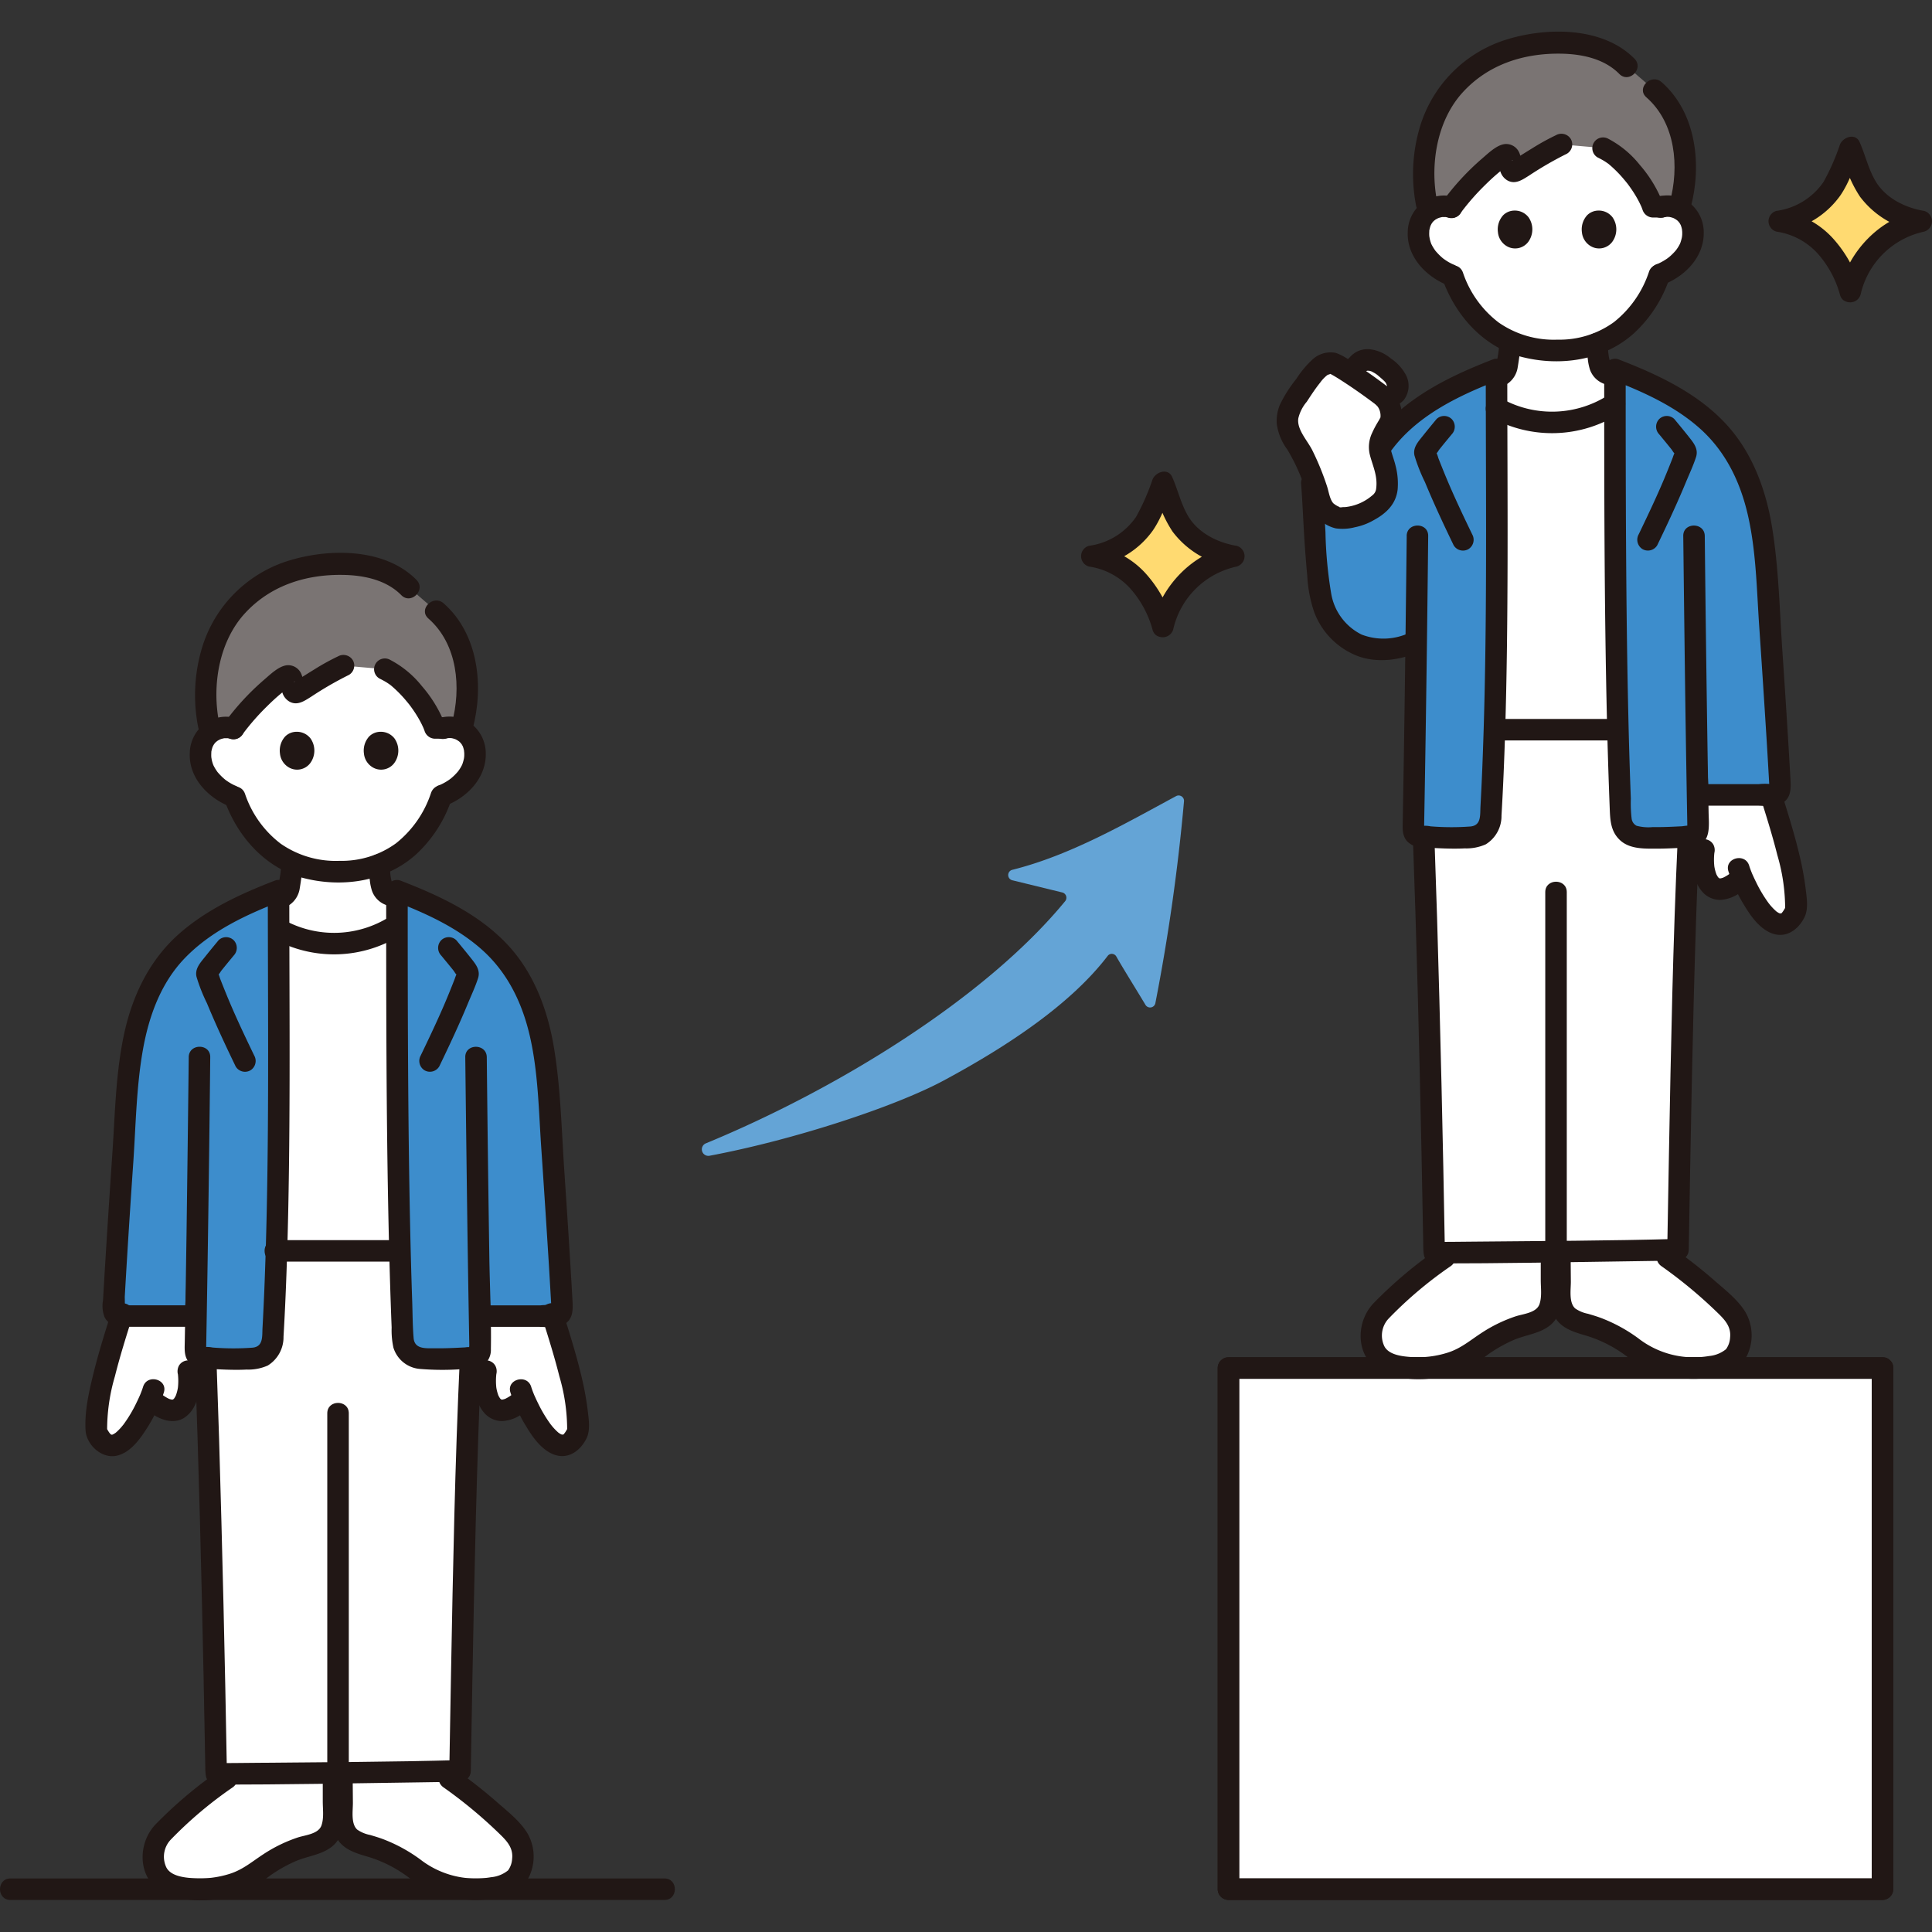 <!DOCTYPE svg PUBLIC "-//W3C//DTD SVG 1.1//EN" "http://www.w3.org/Graphics/SVG/1.1/DTD/svg11.dtd">
<!-- Uploaded to: SVG Repo, www.svgrepo.com, Transformed by: SVG Repo Mixer Tools -->
<svg width="800px" height="800px" viewBox="0 -5.88 359.214 359.214" xmlns="http://www.w3.org/2000/svg" fill="#000000">
<rect x="0" y="-5.88" width="359.214" height="359.214" fill="#333333" stroke="none"/>
<g id="SVGRepo_bgCarrier" stroke-width="0"/>
<g id="SVGRepo_tracerCarrier" stroke-linecap="round" stroke-linejoin="round"/>
<g id="SVGRepo_iconCarrier">
<defs>
<style>.a{fill:#ffffff;}.b{fill:#211715;}.c{fill:#7a7473;}.d{fill:#64a4d6;}.e{fill:#ffda71;}.f{fill:#3d8dcc;}</style>
</defs>
<path class="a" d="M66.629,169.08A21.338,21.338,0,0,1,51.8,166.906c.044,18.957.2,40.149-.388,59.788h22.95c-.5-19.83-.55-41.817-.553-60.631A19.485,19.485,0,0,1,66.629,169.08Z"/>
<path class="a" d="M82.322,129.519a4.744,4.744,0,0,1,5.377,2.206,6.477,6.477,0,0,1-.422,6.268,10.286,10.286,0,0,1-5.016,4.022s-.1.036-.2.079a22.251,22.251,0,0,1-4.342,7.65,17.851,17.851,0,0,1-7.286,5.195v0c.061.681.1,1.434.295,2.564.234,1.292.163,2.452,1.964,3.1.055.02.575.222,1.112.426q0,2.472,0,5.029a21.429,21.429,0,0,1-22.006.841q-.006-2.922-.009-5.77c.089-.024.152-.045.179-.055,1.8-.65,1.716-1.81,1.956-3.1.1-.536.376-2.825.376-3.275l.016-.186a18.415,18.415,0,0,1-6.258-4.627,22.3,22.3,0,0,1-4.431-7.617,10.23,10.23,0,0,1-5.42-4.37,6.478,6.478,0,0,1-.225-6.278,4.746,4.746,0,0,1,5.443-2.037S39.314,115.642,62.8,115.642,82.322,129.519,82.322,129.519Z"/>
<path class="b" d="M50.754,168.611a23.312,23.312,0,0,0,24.079-.83c2.111-1.445.113-4.913-2.019-3.454a19.311,19.311,0,0,1-20.041.83c-2.234-1.288-4.251,2.167-2.019,3.454Z"/>
<path class="a" d="M308.78,32.615a4.744,4.744,0,0,1,5.377,2.207,6.475,6.475,0,0,1-.422,6.267,10.28,10.28,0,0,1-5.016,4.022s-.1.036-.2.08a22.247,22.247,0,0,1-4.342,7.649,17.851,17.851,0,0,1-7.286,5.195v0c.061.681.1,1.434.3,2.564.234,1.292.163,2.452,1.964,3.1.055.02.575.222,1.112.426q0,2.472,0,5.029A21.43,21.43,0,0,1,278.26,70q-.006-2.924-.009-5.77c.089-.024.152-.046.179-.056,1.8-.65,1.716-1.809,1.956-3.1.1-.535.376-2.825.376-3.275l.016-.186a18.425,18.425,0,0,1-6.258-4.626,22.3,22.3,0,0,1-4.431-7.618,10.225,10.225,0,0,1-5.42-4.37,6.476,6.476,0,0,1-.225-6.277,4.745,4.745,0,0,1,5.443-2.038s-4.115-13.947,19.371-13.947S308.78,32.615,308.78,32.615Z"/>
<path class="a" d="M331.6,165.909c.821-.228,1.606-1,2.3-2.528.341-5.614-2.543-14.818-4.646-21.471h-13.65q.061,3.122.122,6.385l1.093,3.855c-.662,3.994.825,9.881,5.932,6.04l1.191-.851C325.437,160.854,328.735,166.709,331.6,165.909Z"/>
<path class="b" d="M327.183,141.96c1.168,3.7,2.336,7.4,3.279,11.16a35.192,35.192,0,0,1,1.446,10.261l.273-1.009a7.8,7.8,0,0,1-.652,1.176c.091-.128-.477.643-.231.294-.108.152-.355.056-.157.122.251.084-.142.051-.163.041.682.327,0-.256-.012-.024.008-.115.451.249.05,0-.19-.12-.239-.071-.006.03a3.738,3.738,0,0,1-.415-.219c-.118-.071-.232-.15-.344-.23-.172-.124.2.177-.076-.073s-.507-.479-.743-.739c-.113-.125-.222-.252-.331-.381.006.008-.367-.467-.206-.254a24.983,24.983,0,0,1-2.371-3.944q-.25-.5-.485-1.016c-.067-.146-.132-.293-.2-.439-.249-.559.138.35-.081-.186-.2-.484-.384-.973-.54-1.472-.764-2.45-4.627-1.4-3.857,1.063a28.974,28.974,0,0,0,2.805,6.088c1.2,2.016,2.749,4.316,4.961,5.315,2.724,1.231,5.169-.4,6.39-2.887.738-1.506.415-3.541.219-5.162a55.318,55.318,0,0,0-1.011-5.714c-1-4.35-2.345-8.609-3.687-12.861-.773-2.446-4.636-1.4-3.858,1.063Z"/>
<path class="b" d="M314.9,151.617a13.855,13.855,0,0,0-.2,3.076,10.943,10.943,0,0,0,.518,2.911,6.247,6.247,0,0,0,1.589,2.637,4.427,4.427,0,0,0,3.073,1.195,6.957,6.957,0,0,0,3.888-1.52,2.181,2.181,0,0,0,.92-1.195,2.047,2.047,0,0,0-.2-1.541,2.017,2.017,0,0,0-1.195-.919,1.943,1.943,0,0,0-1.541.2,7.826,7.826,0,0,1-1.6.948l.477-.2a4.1,4.1,0,0,1-1,.276l.531-.071a2.843,2.843,0,0,1-.708,0l.532.071a2.449,2.449,0,0,1-.577-.161l.478.2a2.564,2.564,0,0,1-.5-.3l.405.312a3.084,3.084,0,0,1-.532-.539l.313.405a4.576,4.576,0,0,1-.547-.956l.2.478a7.872,7.872,0,0,1-.518-1.978l.071.531a11.514,11.514,0,0,1,0-3.019l-.071.532c.014-.1.03-.208.047-.312a2.172,2.172,0,0,0-.2-1.541,2,2,0,0,0-2.736-.718,1.942,1.942,0,0,0-.919,1.195Z"/>
<path class="a" d="M105.146,262.813c.821-.229,1.606-1,2.3-2.528.341-5.614-2.543-14.818-4.646-21.472H89.154q.061,3.122.122,6.385l1.093,3.855c-.662,3.994.825,9.881,5.932,6.04l1.191-.851C98.979,257.758,102.277,263.613,105.146,262.813Z"/>
<path class="a" d="M20.224,262.813c-.821-.229-1.606-1-2.3-2.528-.341-5.614,2.543-14.818,4.646-21.472h13.65q-.062,3.122-.121,6.385L35,249.053c.662,3.994-.824,9.881-5.932,6.04l-1.191-.851C26.391,257.758,23.093,263.613,20.224,262.813Z"/>
<path class="a" d="M78.679,342.717c-.416-.274-.813-.569-1.2-.873a27.736,27.736,0,0,0-7.028-3.935c-1.593-.6-3.916-.992-5.179-1.962-1.758-1.351-1.658-3.921-1.658-5.75,0-1.286-.042-5.021-.042-6.494,7.136-.086,14.208-.181,18.563-.258l1.326,1.272a84.314,84.314,0,0,1,11.816,9.929,6.354,6.354,0,0,1,1.737,6.284,4.264,4.264,0,0,1-2.019,3.046,11.361,11.361,0,0,1-4.458,1.293A19.886,19.886,0,0,1,80.045,343.5,11.11,11.11,0,0,1,78.679,342.717Z"/>
<path class="a" d="M29.852,343.32a4.945,4.945,0,0,1-1.16-2.39,6.351,6.351,0,0,1,1.736-6.284,84.372,84.372,0,0,1,11.816-9.929l.886-.8c4.154-.032,11.449-.108,18.883-.2,0,1.694-.006,5.245-.006,6.475,0,1.829.185,4.4-1.574,5.75-1.263.97-3.586,1.359-5.179,1.962a27.736,27.736,0,0,0-7.028,3.935,13.8,13.8,0,0,1-2.569,1.652,19.884,19.884,0,0,1-10.489,1.773,11.361,11.361,0,0,1-4.458-1.293A3.914,3.914,0,0,1,29.852,343.32Z"/>
<path class="a" d="M350.016,248.474H228.4v96.9H350.016Z"/>
<path class="a" d="M305.137,245.814c-.416-.275-.813-.57-1.2-.874a27.736,27.736,0,0,0-7.028-3.935c-1.593-.6-3.916-.991-5.179-1.962-1.758-1.35-1.658-3.921-1.658-5.749,0-1.286-.042-5.022-.042-6.494,7.137-.086,14.208-.182,18.563-.259l1.326,1.272a84.314,84.314,0,0,1,11.816,9.929,6.354,6.354,0,0,1,1.737,6.284,4.268,4.268,0,0,1-2.019,3.047,11.378,11.378,0,0,1-4.458,1.293,19.9,19.9,0,0,1-10.489-1.774A11.1,11.1,0,0,1,305.137,245.814Z"/>
<path class="a" d="M256.31,246.417a4.953,4.953,0,0,1-1.16-2.391,6.351,6.351,0,0,1,1.736-6.284,84.372,84.372,0,0,1,11.816-9.929l.886-.8c4.154-.032,11.449-.108,18.883-.2,0,1.695-.006,5.245-.006,6.476,0,1.828.185,4.4-1.574,5.749-1.263.971-3.586,1.359-5.179,1.962a27.736,27.736,0,0,0-7.028,3.935,13.8,13.8,0,0,1-2.569,1.652,19.9,19.9,0,0,1-10.489,1.774,11.378,11.378,0,0,1-4.458-1.293A3.976,3.976,0,0,1,256.31,246.417Z"/>
<path class="c" d="M298.014,21.642a12.6,12.6,0,0,1,3.621,2.565,23.753,23.753,0,0,1,5.689,8.358h1.54a4.729,4.729,0,0,1,3.336.367c2.584-8.469.758-17.461-4.681-22.134l-5.034-4.345c-3.274-3.433-8.955-4.715-14.986-4.27-7.794.577-12.919,3.154-17.206,7.972-4.906,5.512-6.873,15.068-4.707,23.262a4.791,4.791,0,0,1,4.3-.761c2.524-3.474,7.019-8.079,9.947-9.723.344-.193.785.068.924.682a4.314,4.314,0,0,1,.09,1.47c-.066.648.521,1.119,1.019.822,2.091-1.242,5.815-3.744,8.456-4.935Z"/>
<path class="b" d="M303.9,5.039c-5.96-6.05-16.575-5.9-24.13-3.461A24.3,24.3,0,0,0,264.037,17.6a30.742,30.742,0,0,0-.745,14.762c.477,2.527,4.333,1.457,3.857-1.063-1.273-6.746.053-14.782,4.792-19.986C276.7,6.088,283.306,3.985,290.266,4.1c3.852.066,8.01.927,10.805,3.764,1.81,1.837,4.638-.992,2.829-2.828Z"/>
<path class="b" d="M314.314,32.827c2.153-7.945,1.128-17.729-5.38-23.443-1.928-1.692-4.768,1.126-2.829,2.828,5.46,4.794,6.153,12.907,4.352,19.551-.674,2.488,3.183,3.55,3.857,1.064Z"/>
<path class="b" d="M294.122,37.292a3.915,3.915,0,0,1,.967-3.147,2.992,2.992,0,0,1,2.048-.873,3.21,3.21,0,0,1,2.683,1.258,3.937,3.937,0,0,1-.084,4.592,3.056,3.056,0,0,1-4.121.672A3.353,3.353,0,0,1,294.122,37.292Z"/>
<path class="b" d="M278.509,37.292a3.913,3.913,0,0,1,.968-3.147,2.989,2.989,0,0,1,2.047-.873,3.213,3.213,0,0,1,2.684,1.258,3.938,3.938,0,0,1-.085,4.592,3.056,3.056,0,0,1-4.121.672A3.353,3.353,0,0,1,278.509,37.292Z"/>
<path class="b" d="M297,23.369c.449.222.893.454,1.319.718.217.135.426.28.636.426.167.116.119.087-.015-.019q.205.162.4.331a22.927,22.927,0,0,1,2.595,2.638c.187.219.368.442.549.665.384.476-.11-.156.1.126.1.129.193.256.287.386.374.512.731,1.038,1.065,1.578.324.522.626,1.058.9,1.607.12.238.226.481.341.721.1.215-.1-.275.033.079.058.157.12.314.177.472a2.067,2.067,0,0,0,1.928,1.468h1.648a2,2,0,1,0,0-4h-1.648l1.929,1.469a24.07,24.07,0,0,0-4.358-7.253,18.46,18.46,0,0,0-5.872-4.866A2,2,0,0,0,297,23.369Z"/>
<path class="b" d="M271.614,33.665a43.978,43.978,0,0,1,4.509-5.143c.794-.787,1.614-1.551,2.472-2.269.352-.3.709-.58,1.084-.846.2-.139.4-.275.6-.405l.193-.121q.5-.267-.275.007l-1.009-.273q-.468-.8-.326-.349a3.161,3.161,0,0,1,.011.424,4.594,4.594,0,0,0,.058,1.192,2.89,2.89,0,0,0,1.3,1.757c1.481.866,2.815-.093,4.056-.867a64.934,64.934,0,0,1,7.051-4.073,2.015,2.015,0,0,0,.717-2.736,2.046,2.046,0,0,0-2.736-.718,43.663,43.663,0,0,0-4.434,2.448c-.713.435-1.42.878-2.127,1.32l-.955.595a4.866,4.866,0,0,0-.437.268c-.5.386-.314-.164.407.107l.882.515c.174.14.137.919.218.328a3.113,3.113,0,0,0-.026-.715,4.974,4.974,0,0,0-.349-1.544,2.651,2.651,0,0,0-2.747-1.657c-1.528.2-3.08,1.745-4.2,2.7a47.391,47.391,0,0,0-7.386,8.036,2.014,2.014,0,0,0,.718,2.736,2.046,2.046,0,0,0,2.736-.718Z"/>
<path class="b" d="M309.312,34.543c.164-.044.326-.077.492-.113-.453.1.038.012.138.01.169,0,.336.009.5.019-.281-.016-.157-.027.052.018q.247.054.489.132c.176.057.327.137.074.014.152.074.3.151.448.238.054.032.484.352.149.075a4.871,4.871,0,0,1,.376.342c.07.072.363.462.123.116.081.118.159.238.229.362.046.079.089.16.129.242q-.092-.244-.017-.045a5.2,5.2,0,0,1,.269,1c-.068-.405.006.192.007.232.008.193.006.387,0,.581,0,.083-.076.632-.012.244-.027.161-.06.321-.1.48-.045.191-.1.379-.159.566-.035.106-.148.421-.042.162a6.055,6.055,0,0,1-.558,1.021s-.354.5-.147.23c-.12.157-.252.307-.385.454a10.224,10.224,0,0,1-.781.777c-.125.111-.252.221-.383.326.251-.2-.187.135-.238.171a10.732,10.732,0,0,1-1.019.625c-.173.093-.35.177-.527.263-.377.182.187-.066-.235.093a2.046,2.046,0,0,0-1.4,2.461,2.023,2.023,0,0,0,2.46,1.4c4.029-1.52,7.573-5.117,7.529-9.658a6.979,6.979,0,0,0-2.83-5.691,6.8,6.8,0,0,0-5.7-1,2,2,0,1,0,1.064,3.857Z"/>
<path class="b" d="M270.419,30.757a6.791,6.791,0,0,0-5.725.873,7.022,7.022,0,0,0-2.953,5.632c-.187,4.551,3.323,8.206,7.284,9.844a2,2,0,0,0,2.46-1.4,2.061,2.061,0,0,0-1.4-2.46c.351.144-.21-.108-.225-.116q-.264-.132-.519-.279a10.678,10.678,0,0,1-.917-.6c-.11-.082-.109-.079,0,.008-.079-.063-.156-.127-.233-.192-.128-.109-.253-.22-.376-.335a11.558,11.558,0,0,1-.83-.87c-.4-.462.174.279-.173-.22-.112-.161-.222-.323-.324-.49q-.126-.205-.239-.42c-.046-.086-.09-.172-.131-.26.058.151.062.16.011.029a6.722,6.722,0,0,1-.31-1.031c-.007-.029-.094-.635-.054-.241q-.03-.291-.036-.584c0-.194.011-.387.015-.581.009-.372-.03.08.013-.135a5.445,5.445,0,0,1,.282-1c-.147.354.084-.131.124-.2s.352-.481.079-.157a4.88,4.88,0,0,1,.346-.373c.074-.071.468-.356.117-.118.117-.079.234-.156.357-.227.051-.03.52-.265.291-.163s.185-.061.236-.077c.162-.05.327-.086.492-.125.5-.119-.378,0,.137-.015.17,0,.336,0,.506,0,.419,0-.306-.1.135.012.164.042.327.078.489.128a2.02,2.02,0,0,0,2.46-1.4,2.042,2.042,0,0,0-1.4-2.46Z"/>
<path class="b" d="M306.592,44.659A19.885,19.885,0,0,1,300.09,54,17.188,17.188,0,0,1,289.6,57.271a17.91,17.91,0,0,1-10.961-3.192,19.431,19.431,0,0,1-6.631-9.267c-.843-2.416-4.708-1.377-3.857,1.063,2.375,6.813,7.621,12.786,14.793,14.61,7.2,1.831,15.286.643,20.887-4.43a24.438,24.438,0,0,0,6.616-10.333c.827-2.443-3.035-3.492-3.857-1.063Z"/>
<path class="b" d="M278.762,57.8a21.566,21.566,0,0,1-.273,2.583l.071-.531c-.054.4-.124.8-.186,1.2-.037.235-.072.472-.125.7-.027.117-.057.234-.1.348-.136.407.238-.463.034-.084-.052.1-.285.417-.045.1s-.07.031-.143.106c-.119.122.446-.285.161-.133-.069.037-.134.082-.2.12a1.17,1.17,0,0,1-.228.113s.467-.175.168-.077q-.653.215-1.3.437a2,2,0,0,0,1.064,3.857,10.072,10.072,0,0,0,2.667-1.1,4.507,4.507,0,0,0,1.858-3.03q.212-1.258.369-2.524a18.365,18.365,0,0,0,.21-2.092,2,2,0,0,0-4,0Z"/>
<path class="b" d="M294.894,58.039c.084.954.175,1.9.326,2.851a9.616,9.616,0,0,0,.395,1.942,4.331,4.331,0,0,0,2.094,2.417c.562.279,1.173.486,1.759.714.491.191.985.378,1.473.577a2,2,0,0,0,1.541-.2A2,2,0,0,0,303.2,63.6a2.347,2.347,0,0,0-1.2-.919c-.836-.34-1.685-.647-2.523-.984l.478.2a3.657,3.657,0,0,1-.476-.24c-.062-.037-.118-.084-.181-.12.448.254.308.251.16.109-.045-.044-.084-.093-.129-.136-.157-.156.307.447.16.206a3.376,3.376,0,0,1-.2-.365l.2.478a10.6,10.6,0,0,1-.5-2.569l.071.532c-.075-.584-.12-1.17-.172-1.756a2.145,2.145,0,0,0-.586-1.414,2,2,0,0,0-3.414,1.414Z"/>
<path class="c" d="M71.556,118.546a12.581,12.581,0,0,1,3.621,2.565,23.753,23.753,0,0,1,5.689,8.358h1.54a4.729,4.729,0,0,1,3.336.367c2.584-8.47.758-17.461-4.681-22.134l-5.034-4.345c-3.274-3.433-8.955-4.715-14.986-4.27-7.794.576-12.919,3.154-17.206,7.972-4.906,5.511-6.873,15.068-4.707,23.262a4.788,4.788,0,0,1,4.3-.761c2.524-3.474,7.019-8.08,9.947-9.723.344-.193.785.068.924.682a4.314,4.314,0,0,1,.09,1.47c-.066.647.521,1.118,1.019.822,2.091-1.243,5.815-3.744,8.456-4.935Z"/>
<path class="b" d="M77.442,101.942c-5.96-6.049-16.575-5.9-24.13-3.46A24.3,24.3,0,0,0,37.579,114.5a30.742,30.742,0,0,0-.745,14.762c.477,2.526,4.333,1.456,3.857-1.063-1.273-6.746.053-14.782,4.792-19.987,4.755-5.22,11.365-7.324,18.325-7.2,3.852.065,8.01.926,10.805,3.764,1.81,1.837,4.638-.992,2.829-2.829Z"/>
<path class="b" d="M87.856,129.731c2.153-7.945,1.128-17.729-5.38-23.443-1.928-1.692-4.768,1.126-2.829,2.828,5.46,4.794,6.153,12.907,4.352,19.551-.674,2.488,3.183,3.549,3.857,1.064Z"/>
<path class="b" d="M67.664,134.2a3.912,3.912,0,0,1,.967-3.146,2.992,2.992,0,0,1,2.048-.873,3.207,3.207,0,0,1,2.683,1.258,3.937,3.937,0,0,1-.084,4.592,3.057,3.057,0,0,1-4.121.672A3.353,3.353,0,0,1,67.664,134.2Z"/>
<path class="b" d="M52.051,134.2a3.91,3.91,0,0,1,.968-3.146,2.989,2.989,0,0,1,2.047-.873,3.21,3.21,0,0,1,2.684,1.258,3.938,3.938,0,0,1-.085,4.592,3.057,3.057,0,0,1-4.121.672A3.353,3.353,0,0,1,52.051,134.2Z"/>
<path class="b" d="M70.546,120.273c.449.222.893.454,1.319.718.217.135.426.28.636.426.167.116.119.086-.015-.019q.206.162.4.331a22.927,22.927,0,0,1,2.595,2.638c.187.219.368.441.549.665.384.475-.11-.156.1.126.1.129.193.256.287.385.374.513.731,1.039,1.065,1.579.324.522.626,1.057.9,1.607.12.237.226.481.341.721.1.215-.1-.276.033.078.058.158.12.314.177.473a2.068,2.068,0,0,0,1.928,1.468h1.648a2,2,0,1,0,0-4H80.866l1.929,1.468a24.094,24.094,0,0,0-4.358-7.253,18.47,18.47,0,0,0-5.872-4.865,2,2,0,0,0-2.019,3.454Z"/>
<path class="b" d="M45.156,130.569a43.978,43.978,0,0,1,4.509-5.143c.794-.788,1.614-1.551,2.472-2.269.352-.3.709-.58,1.084-.846.2-.139.4-.275.6-.405l.193-.122q.5-.266-.275.008l-1.009-.273q-.468-.8-.326-.349a3.156,3.156,0,0,1,.011.424,4.6,4.6,0,0,0,.058,1.192,2.89,2.89,0,0,0,1.3,1.757c1.481.866,2.815-.093,4.056-.867a64.77,64.77,0,0,1,7.051-4.073,2.015,2.015,0,0,0,.717-2.736,2.046,2.046,0,0,0-2.736-.718,43.362,43.362,0,0,0-4.434,2.448c-.713.435-1.42.878-2.127,1.32-.318.2-.636.4-.955.594a5.117,5.117,0,0,0-.437.269c-.5.386-.314-.164.407.107l.882.515c.174.139.137.919.218.327a3.117,3.117,0,0,0-.026-.715,4.961,4.961,0,0,0-.349-1.543,2.651,2.651,0,0,0-2.747-1.657c-1.528.2-3.08,1.745-4.2,2.7A47.384,47.384,0,0,0,41.7,128.55a2.016,2.016,0,0,0,.718,2.737,2.046,2.046,0,0,0,2.736-.718Z"/>
<path class="b" d="M82.854,131.447c.164-.044.326-.077.492-.113-.453.1.038.012.138.01.169,0,.336.009.505.019-.281-.016-.157-.027.052.018a4.646,4.646,0,0,1,.489.132c.176.057.327.136.074.014.152.074.3.151.448.238.054.032.484.351.149.075a4.871,4.871,0,0,1,.376.342c.07.071.363.462.123.116.081.118.159.237.229.362.046.079.089.16.129.242q-.092-.244-.017-.046a5.233,5.233,0,0,1,.269,1c-.068-.405,0,.192.007.231.008.194.006.388,0,.581,0,.083-.076.633-.012.245-.027.161-.06.321-.1.48-.045.191-.1.379-.159.566-.035.106-.148.42-.042.162a6.055,6.055,0,0,1-.558,1.021s-.354.5-.147.23c-.12.157-.252.307-.385.454a10.032,10.032,0,0,1-.781.776c-.125.112-.252.222-.383.327.251-.2-.187.135-.238.17a10.54,10.54,0,0,1-1.019.626c-.173.093-.35.177-.527.263-.377.182.187-.066-.235.093a2.045,2.045,0,0,0-1.4,2.46,2.022,2.022,0,0,0,2.46,1.4c4.029-1.52,7.573-5.116,7.529-9.657a6.981,6.981,0,0,0-2.83-5.692,6.8,6.8,0,0,0-5.7-1,2,2,0,1,0,1.064,3.857Z"/>
<path class="b" d="M43.961,127.661a6.788,6.788,0,0,0-5.725.873,7.02,7.02,0,0,0-2.953,5.632c-.187,4.551,3.323,8.206,7.284,9.844a2,2,0,0,0,2.46-1.4,2.063,2.063,0,0,0-1.4-2.461c.351.145-.21-.108-.225-.115-.176-.088-.349-.182-.519-.28a10.6,10.6,0,0,1-.918-.6c-.109-.082-.108-.079.006.008-.079-.063-.156-.127-.233-.193q-.192-.162-.376-.334a11.558,11.558,0,0,1-.83-.87c-.4-.462.174.279-.173-.221-.112-.16-.222-.322-.324-.489q-.126-.207-.239-.42c-.046-.086-.09-.173-.131-.261.058.151.062.161.011.03a6.722,6.722,0,0,1-.31-1.031c-.007-.029-.094-.635-.054-.241q-.03-.291-.036-.584c0-.194.011-.387.015-.581.009-.372-.03.079.013-.135a5.445,5.445,0,0,1,.282-1c-.147.354.084-.131.124-.2s.352-.481.079-.157a4.88,4.88,0,0,1,.346-.373c.074-.071.468-.356.117-.118.117-.079.234-.157.356-.228.052-.029.521-.264.292-.162-.244.109.185-.061.236-.077.162-.05.327-.086.492-.125.5-.12-.378,0,.137-.015.17,0,.336,0,.506,0,.419,0-.306-.1.135.011.164.043.327.079.489.129a2.02,2.02,0,0,0,2.46-1.4,2.042,2.042,0,0,0-1.4-2.46Z"/>
<path class="b" d="M80.134,141.563a19.885,19.885,0,0,1-6.5,9.345,17.2,17.2,0,0,1-10.488,3.267,17.91,17.91,0,0,1-10.961-3.192,19.429,19.429,0,0,1-6.631-9.268c-.843-2.415-4.708-1.376-3.858,1.064,2.376,6.813,7.622,12.786,14.794,14.61,7.2,1.831,15.286.643,20.887-4.43a24.438,24.438,0,0,0,6.616-10.333c.827-2.444-3.035-3.492-3.857-1.063Z"/>
<path class="b" d="M52.3,154.7a21.566,21.566,0,0,1-.273,2.583l.071-.532c-.054.4-.124.8-.186,1.2-.037.235-.072.471-.125.7-.027.117-.057.234-.095.348-.136.406.238-.463.034-.084-.052.1-.285.416-.045.1s-.07.031-.143.106c-.119.122.446-.285.161-.133-.069.037-.134.082-.2.12a1.16,1.16,0,0,1-.228.112s.467-.174.168-.076c-.435.142-.87.289-1.3.436a2,2,0,0,0,1.064,3.858,10.072,10.072,0,0,0,2.667-1.1,4.509,4.509,0,0,0,1.858-3.031q.211-1.257.369-2.523a18.388,18.388,0,0,0,.21-2.092,2,2,0,0,0-4,0Z"/>
<path class="b" d="M68.436,154.943c.084.954.175,1.9.326,2.85a9.611,9.611,0,0,0,.395,1.943,4.334,4.334,0,0,0,2.094,2.417c.562.279,1.173.486,1.759.714.491.191.985.378,1.473.577a2,2,0,0,0,1.541-.2,2,2,0,0,0,.718-2.737,2.347,2.347,0,0,0-1.2-.919c-.836-.341-1.685-.648-2.523-.984l.478.2a3.657,3.657,0,0,1-.476-.24c-.062-.038-.118-.085-.181-.12.448.254.308.251.16.108-.045-.043-.084-.092-.129-.135-.157-.156.307.447.16.205a3.271,3.271,0,0,1-.2-.364l.2.478a10.6,10.6,0,0,1-.5-2.569l.071.532c-.075-.584-.12-1.17-.172-1.756a2.15,2.15,0,0,0-.586-1.415,2,2,0,0,0-3.414,1.415Z"/>
<path class="a" d="M40.019,226.694H37.441l.79,19.913c.777,21.138,1.486,49.642,1.951,76.766l.009.558c4.864,0,39.2-.386,45.339-.558.473-27.4.982-55.712,1.965-76.782,0,0,.552-11.081.992-19.9Z"/>
<path class="b" d="M1.932,347.378H123.545c2.574,0,2.578-4,0-4H1.932c-2.574,0-2.578,4,0,4Z"/>
<path class="b" d="M36.231,246.607c.717,19.555,1.2,39.118,1.609,58.681q.186,9.042.342,18.085c.044,2.571,4.044,2.579,4,0q-.531-30.89-1.448-61.772-.231-7.5-.5-14.994c-.095-2.566-4.095-2.578-4,0Z"/>
<path class="b" d="M85.5,246.591c-.906,19.522-1.278,39.068-1.642,58.605q-.169,9.088-.323,18.177c-.045,2.575,3.955,2.575,4,0,.356-20.624.692-41.252,1.379-61.868q.249-7.46.586-14.914c.119-2.573-3.881-2.567-4,0Z"/>
<path class="b" d="M60.851,256.891v67.043c0,2.573,4,2.578,4,0V256.891c0-2.574-4-2.578-4,0Z"/>
<path class="b" d="M40.182,325.934c12.566-.005,25.138-.232,37.7-.421,2.548-.038,5.1-.07,7.645-.14,2.568-.071,2.579-4.071,0-4-12.789.353-25.593.389-38.385.51-2.321.022-4.642.05-6.963.051-2.574,0-2.578,4,0,4Z"/>
<path class="b" d="M60.013,323.722q0,2.663,0,5.326c0,1.436.243,3.1-.245,4.476-.567,1.6-3.016,1.785-4.412,2.239a27.257,27.257,0,0,0-6.381,3.106c-2.069,1.349-3.8,2.858-6.2,3.628a18.346,18.346,0,0,1-6.95.83c-1.709-.124-4.328-.422-5.009-2.26a4.6,4.6,0,0,1,.918-4.889,74.853,74.853,0,0,1,11.526-9.734c2.089-1.47.093-4.94-2.019-3.454A81.076,81.076,0,0,0,28.9,333.349c-3.639,3.85-3.224,10.77,2.014,12.93,5.066,2.089,11.848,1.251,16.535-1.471,1.249-.725,2.332-1.7,3.54-2.485a26.6,26.6,0,0,1,4-2.166c2.173-.932,4.744-1.162,6.654-2.639,2.247-1.739,2.371-4.561,2.363-7.173-.007-2.208,0-4.415.005-6.623,0-2.574-4-2.578-4,0Z"/>
<path class="b" d="M61.569,323.7c0,1.959.031,3.918.04,5.876.011,2.155-.087,4.456,1.051,6.381,1.307,2.209,3.837,2.814,6.124,3.5a24.2,24.2,0,0,1,7.349,3.852,20.609,20.609,0,0,0,16.641,3.609c2.685-.6,4.99-1.948,5.92-4.637a8.661,8.661,0,0,0-.659-7.354c-1.4-2.284-3.813-4.137-5.8-5.887a91.34,91.34,0,0,0-7.763-6.057c-2.11-1.484-4.11,1.982-2.019,3.454a86.052,86.052,0,0,1,10.442,8.667c1.344,1.3,2.55,2.583,2.326,4.606a4.066,4.066,0,0,1-.76,2.169,5.827,5.827,0,0,1-3.168,1.268,16.8,16.8,0,0,1-13.136-3.292,29.207,29.207,0,0,0-6.534-3.629c-.923-.375-1.868-.65-2.821-.935a6.247,6.247,0,0,1-2.376-.988c-1.214-1.083-.805-3.531-.813-4.981-.011-1.875-.037-3.75-.039-5.626,0-2.573-4-2.578-4,0Z"/>
<path class="d" d="M218.675,142.137c-9.458,5.1-19.71,11.036-30.468,13.708a1,1,0,0,0,.012,1.942l9.282,2.267a1.007,1.007,0,0,1,.55,1.61C183.155,179.8,155.5,196.7,131.241,206.7a1.21,1.21,0,0,0,.722,2.3c15.677-2.948,34.46-9.124,43.484-13.975,11.786-6.335,23.639-14.156,30.535-23.219a.965.965,0,0,1,1.585.176c1.419,2.481,3.491,5.774,5.409,8.97a1,1,0,0,0,1.836-.3,364.639,364.639,0,0,0,5.327-37.541A1,1,0,0,0,218.675,142.137Z"/>
<path class="b" d="M350.016,246.474H228.4a2.029,2.029,0,0,0-2,2v96.9a2.029,2.029,0,0,0,2,2H350.016a2.03,2.03,0,0,0,2-2v-96.9c0-2.574-4-2.578-4,0v96.9l2-2H228.4l2,2v-96.9l-2,2H350.016C352.589,250.474,352.594,246.474,350.016,246.474Z"/>
<path class="e" d="M216.207,110.607h0a21.145,21.145,0,0,1,4.722-8.486A15.016,15.016,0,0,1,229.4,97.53v0a16.1,16.1,0,0,1-8.928-4.662c-2.477-2.674-4-8.545-4.261-9.057-.215.512-2.03,6.429-4.508,9.1a15.362,15.362,0,0,1-8.7,4.616v0a14.116,14.116,0,0,1,8.586,4.628A23.656,23.656,0,0,1,216.207,110.607Z"/>
<path class="b" d="M216.207,112.607h0a2.028,2.028,0,0,0,1.929-1.468,15.428,15.428,0,0,1,11.8-11.681A2.017,2.017,0,0,0,231.4,97.53v0a2.01,2.01,0,0,0-1.468-1.928c-3.462-.553-7.12-2.361-8.973-5.443-1.4-2.322-1.933-4.918-3.021-7.357-.782-1.755-3.1-.924-3.655.478a41.433,41.433,0,0,1-3.042,6.921,12.648,12.648,0,0,1-8.768,5.4,2.013,2.013,0,0,0-1.469,1.928v0a2.015,2.015,0,0,0,1.469,1.928,12.844,12.844,0,0,1,7.559,3.952,18.994,18.994,0,0,1,4.243,7.731c.6,2.5,4.463,1.442,3.857-1.064a23.28,23.28,0,0,0-5.272-9.5,16.319,16.319,0,0,0-9.324-4.98l1.468,1.929v0l-1.468,1.929a16.518,16.518,0,0,0,10.813-6.706c1.759-2.572,2.658-5.545,3.791-8.41l-3.655.478c-.217-.485-.127-.309-.018.036.072.231.15.461.225.692.246.747.5,1.492.78,2.227a23.117,23.117,0,0,0,2.541,5.187,16.838,16.838,0,0,0,10.856,6.5L227.4,97.526v0l1.469-1.929c-7.088,1.32-12.975,7.489-14.592,14.474l1.928-1.468h0C213.633,108.587,213.63,112.587,216.207,112.607Z"/>
<path class="e" d="M344.016,48.336h0a21.145,21.145,0,0,1,4.722-8.486,15.024,15.024,0,0,1,8.473-4.592v0a16.1,16.1,0,0,1-8.928-4.662c-2.477-2.674-4.005-8.546-4.261-9.057-.215.512-2.03,6.429-4.508,9.1a15.358,15.358,0,0,1-8.7,4.617v0a14.111,14.111,0,0,1,8.586,4.628A23.656,23.656,0,0,1,344.016,48.336Z"/>
<path class="a" d="M286.565,72.556A19.905,19.905,0,0,1,278.259,70c.044,18.958.2,40.149-.4,59.8,5.356-.007,17.762-.007,22.963-.007-.5-19.832-.555-41.818-.558-60.631A21.1,21.1,0,0,1,286.565,72.556Z"/>
<path class="a" d="M266.477,129.791H263.9c.35,8.821.79,19.913.79,19.913.777,21.137,1.486,49.642,1.951,76.765l.009.558c4.864,0,39.2-.386,45.339-.558.473-27.4.982-55.711,1.965-76.782,0,0,.552-11.08.992-19.9Z"/>
<path class="b" d="M262.689,149.7c.717,19.554,1.2,39.117,1.609,58.68q.188,9.042.342,18.085c.044,2.571,4.044,2.579,4,0q-.531-30.889-1.448-61.771-.231-7.5-.5-14.994c-.1-2.567-4.1-2.579-4,0Z"/>
<path class="b" d="M311.953,149.687c-.906,19.522-1.278,39.068-1.642,58.606q-.17,9.087-.323,18.176c-.045,2.575,3.955,2.576,4,0,.356-20.624.692-41.252,1.379-61.868q.249-7.458.586-14.914c.119-2.573-3.881-2.567-4,0Z"/>
<path class="b" d="M287.309,159.987V227.03c0,2.574,4,2.578,4,0V159.987c0-2.574-4-2.578-4,0Z"/>
<path class="b" d="M266.64,229.03c12.566,0,25.138-.231,37.7-.421,2.548-.038,5.1-.069,7.645-.14,2.568-.071,2.579-4.071,0-4-12.789.353-25.593.389-38.385.51-2.321.022-4.642.05-6.963.051-2.574,0-2.578,4,0,4Z"/>
<path class="b" d="M286.471,226.818q0,2.664,0,5.326c0,1.436.243,3.1-.245,4.476-.567,1.6-3.015,1.785-4.412,2.239a27.257,27.257,0,0,0-6.381,3.106c-2.069,1.349-3.8,2.858-6.2,3.628a18.306,18.306,0,0,1-6.95.83c-1.709-.124-4.328-.422-5.009-2.26a4.6,4.6,0,0,1,.918-4.889,74.909,74.909,0,0,1,11.526-9.734c2.089-1.47.093-4.939-2.019-3.454a81.025,81.025,0,0,0-12.335,10.36c-3.639,3.849-3.224,10.769,2.014,12.929,5.066,2.089,11.848,1.251,16.535-1.471,1.249-.725,2.332-1.7,3.54-2.485a26.508,26.508,0,0,1,4-2.165c2.173-.933,4.744-1.162,6.654-2.64,2.247-1.738,2.371-4.561,2.363-7.173-.007-2.208,0-4.415,0-6.623,0-2.574-4-2.578-4,0Z"/>
<path class="b" d="M288.027,226.8c0,1.958.031,3.917.04,5.876.011,2.154-.087,4.456,1.051,6.38,1.307,2.21,3.838,2.814,6.124,3.5a24.177,24.177,0,0,1,7.349,3.851,20.6,20.6,0,0,0,16.641,3.609c2.685-.6,4.99-1.948,5.92-4.637a8.661,8.661,0,0,0-.659-7.354c-1.4-2.283-3.813-4.136-5.805-5.887a91.34,91.34,0,0,0-7.763-6.057c-2.11-1.484-4.11,1.983-2.019,3.454a86.237,86.237,0,0,1,10.442,8.667c1.344,1.3,2.55,2.583,2.326,4.606a4.057,4.057,0,0,1-.76,2.169,5.827,5.827,0,0,1-3.168,1.268,16.8,16.8,0,0,1-13.136-3.292,29.207,29.207,0,0,0-6.534-3.629c-.923-.375-1.868-.65-2.821-.935a6.247,6.247,0,0,1-2.376-.988c-1.214-1.083-.805-3.531-.813-4.981-.011-1.875-.037-3.75-.039-5.625,0-2.574-4-2.579-4,0Z"/>
<path class="f" d="M278.305,98.1c.027-12.195-.054-24.23-.054-35.277-8.259,3.168-16.807,7.345-21.778,14.74L243.918,84.1c.4,5.22.4,9,1.1,16.621a27.706,27.706,0,0,0,.971,5.872c1.309,4.141,4.933,7.658,9.247,8.112a13.884,13.884,0,0,0,8.083-1.33c-.145,11.457-.306,22.351-.537,34.924a1.346,1.346,0,0,0,1.29,1.376,63.364,63.364,0,0,0,10.245.017,3.616,3.616,0,0,0,2.821-3.306C278.035,131.357,278.268,114.58,278.305,98.1Z"/>
<path class="f" d="M314.965,93.77c.223,19.682.412,35.1.769,54.524a1.346,1.346,0,0,1-1.291,1.376,63.353,63.353,0,0,1-10.244.017,3.559,3.559,0,0,1-2.821-3.306c-.6-25.253-1.061-61.312-1.113-83.563,8.259,3.168,16.807,7.345,21.778,14.74,4.294,6.389,5.749,14.306,6.283,21.985.89,12.79,1.921,27.635,2.659,40.976a1.311,1.311,0,0,1-1.311,1.391H317.733"/>
<path class="b" d="M261.55,93.77q-.185,16.328-.408,32.653-.117,8.055-.257,16.109-.037,2.149-.076,4.3c-.024,1.328-.132,2.66.83,3.717a3.947,3.947,0,0,0,2.988,1.143c1.3.056,2.6.136,3.9.179,1.263.041,2.529.052,3.792-.012a8.838,8.838,0,0,0,3.925-.753,6.165,6.165,0,0,0,2.927-5.349c.3-5.082.508-10.169.667-15.257.336-10.778.438-21.562.463-32.344.026-11.78-.053-23.56-.054-35.339a2.014,2.014,0,0,0-2.532-1.929c-8.754,3.373-17.53,7.7-22.973,15.66-1.456,2.13,2.009,4.133,3.454,2.019,4.8-7.014,12.887-10.857,20.583-13.822l-2.532-1.928c0,19.812.219,39.627-.2,59.437q-.155,7.4-.45,14.8-.146,3.516-.336,7.031c-.088,1.6.175,3.483-1.832,3.7a47.8,47.8,0,0,1-7.444-.024,4.8,4.8,0,0,0-1.554-.074l-.069,0q-.474.011.412.6c.011,0,.02-1.053.018-.976q.037-2.039.073-4.077.133-7.634.246-15.268.253-17.1.431-34.2c.03-2.574-3.97-2.576-4,0Z"/>
<path class="b" d="M308.126,95.505c1.865-3.868,3.689-7.755,5.332-11.723.636-1.538,1.374-3.1,1.882-4.68.494-1.539-.476-2.67-1.368-3.8-.869-1.1-1.765-2.18-2.658-3.262a2.015,2.015,0,0,0-2.828,0,2.045,2.045,0,0,0,0,2.829c.774.937,1.55,1.874,2.309,2.824.141.176.367.631.578.729l.14.178q.2-1.236-.055-.518A9.442,9.442,0,0,0,311,79.236c-.54,1.373-1.086,2.744-1.659,4.1-1.341,3.188-3.077,6.843-4.668,10.146a2.054,2.054,0,0,0,.717,2.737,2.018,2.018,0,0,0,2.736-.718Z"/>
<path class="b" d="M273.732,93.486c-1.608-3.324-3.264-6.817-4.66-10.132-.568-1.348-1.112-2.707-1.647-4.069a6.164,6.164,0,0,0-.58-1.441l.047.757.139-.178c.2-.079.448-.566.578-.729.76-.95,1.535-1.887,2.31-2.824a2.058,2.058,0,0,0,0-2.829,2.016,2.016,0,0,0-2.829,0c-.853,1.034-1.708,2.066-2.542,3.116-.851,1.072-1.883,2.163-1.557,3.649a31.4,31.4,0,0,0,1.944,4.941c1.648,3.98,3.468,7.881,5.343,11.758a2.017,2.017,0,0,0,2.736.718,2.043,2.043,0,0,0,.718-2.737Z"/>
<path class="b" d="M277.863,131.794h22.95c2.574,0,2.578-4,0-4h-22.95c-2.573,0-2.578,4,0,4Z"/>
<path class="b" d="M277.212,71.707a23.312,23.312,0,0,0,24.079-.83c2.111-1.445.113-4.913-2.019-3.454a19.309,19.309,0,0,1-20.041.83c-2.234-1.288-4.251,2.167-2.019,3.454Z"/>
<path class="b" d="M312.965,93.77q.168,14.783.365,29.563.1,7.273.222,14.547.062,3.753.129,7.506.017.966.035,1.932c0,.129-.011.965.018.976l.24-.3q.476-.337.1-.31c-.137-.143-1.109.051-1.354.064-.624.031-1.247.064-1.871.09-1.178.049-2.358.082-3.537.06a8.509,8.509,0,0,1-3.031-.246,1.75,1.75,0,0,1-.906-1.272,24.513,24.513,0,0,1-.155-3.769q-.292-7.593-.459-15.189c-.241-10.381-.36-20.765-.425-31.148-.07-11.153-.074-22.305-.074-33.457l-2.532,1.928C305.49,66.964,311.342,69.6,316,73.735c4.857,4.308,7.6,10.033,9.012,16.3,1.518,6.713,1.609,13.724,2.078,20.568q.744,10.878,1.42,21.762.192,3.183.374,6.369.025.447.05.9t.05.891q1.264-.711.381-.609a10.923,10.923,0,0,0-2.4,0h-9.235c-2.574,0-2.578,4,0,4H326.6c1.456,0,3.367.315,4.683-.415,1.844-1.024,1.7-2.944,1.6-4.762-.449-7.928-.963-15.852-1.5-23.775-.513-7.6-.676-15.347-1.914-22.874-1.171-7.124-3.778-14.126-8.827-19.425C315.259,67,307.972,63.653,300.8,60.889a2.014,2.014,0,0,0-2.532,1.929c0,21.776,0,43.557.516,65.328q.19,8.018.5,16.03c.093,2.3.116,4.476,1.927,6.158,1.842,1.712,4.645,1.575,7,1.572,1.163,0,2.326-.05,3.487-.106a16.406,16.406,0,0,0,3.579-.247c2.93-.846,2.441-4.037,2.4-6.407q-.143-7.92-.261-15.84-.266-17.768-.451-35.536c-.029-2.572-4.029-2.579-4,0Z"/>
<path class="b" d="M241.918,84.1c.256,3.4.386,6.805.6,10.206q.219,3.441.541,6.873a24.768,24.768,0,0,0,1.306,6.8,14.011,14.011,0,0,0,8.078,8.124c3.765,1.388,8.126.733,11.686-.905a2.015,2.015,0,0,0,.717-2.736,2.047,2.047,0,0,0-2.736-.718,11.293,11.293,0,0,1-8.947.359,10.441,10.441,0,0,1-5.65-7.589,78.211,78.211,0,0,1-1.072-11.466c-.175-2.983-.3-5.967-.525-8.946-.192-2.551-4.194-2.572-4,0Z"/>
<path class="a" d="M242.785,79.892c-.2-.429-.42-.869-.641-1.3a20.491,20.491,0,0,0-1.523-2.576,6.105,6.105,0,0,1-1.261-3.859,7.07,7.07,0,0,1,.61-2.388c1.4-2.177,2.61-4.079,4.071-5.925a15.472,15.472,0,0,1,1.13-1.231,3.513,3.513,0,0,1,2.442-1.012,2.921,2.921,0,0,1,2.1,1.163c1.915.6,2.307-.6,3.158-1.269a3.136,3.136,0,0,1,3.3.036,13.094,13.094,0,0,1,2.575,1.994,3.657,3.657,0,0,1,1.13,2.143,1.624,1.624,0,0,1-.382,1.523,2.816,2.816,0,0,1-2.186.8c.639,1.3,1.113,2.262,1.113,2.262a3.236,3.236,0,0,1,.251,1.364,2.249,2.249,0,0,1-.039.562,2.4,2.4,0,0,1-.235.552c-.867,1.645-2.449,3.585-1.715,5.579,1.808,5.242,1.559,7.856-.14,9.339a12.328,12.328,0,0,1-4.656,2.477,10.947,10.947,0,0,1-3.114.269,5.734,5.734,0,0,1-2.361-1.371,5.971,5.971,0,0,1-1.065-2.234c-.266-.961-1.079-3.34-1.692-4.89C243.443,81.34,243.135,80.632,242.785,79.892Z"/>
<path class="b" d="M258.322,66.266c-2.409-1.83-4.881-3.6-7.446-5.205a10.948,10.948,0,0,0-2.49-1.325,4.971,4.971,0,0,0-4.34,1.208,18.776,18.776,0,0,0-3.041,3.647,24.725,24.725,0,0,0-3.054,4.819,7.981,7.981,0,0,0-.566,3.5,10.3,10.3,0,0,0,1.963,4.791,36.064,36.064,0,0,1,3.473,7.735,22.444,22.444,0,0,0,1.4,3.912,6.622,6.622,0,0,0,4.14,3.013,9.064,9.064,0,0,0,3.547-.211,11.346,11.346,0,0,0,3.407-1.261c2.376-1.273,4.221-2.979,4.546-5.75a13.061,13.061,0,0,0-.39-4.442c-.23-.99-.613-1.935-.861-2.916a2.707,2.707,0,0,1,.4-2.076c.792-1.51,1.738-2.726,1.659-4.514a7.434,7.434,0,0,0-1.943-4.612c-1.654-1.976-4.471.867-2.828,2.829a2.927,2.927,0,0,1,.776,2.211c-.051.774.154-.211-.086.261-.139.273-.3.534-.458.8a18.187,18.187,0,0,0-1.016,1.942,6.1,6.1,0,0,0-.469,3.85c.343,1.469.959,2.849,1.188,4.354a7.473,7.473,0,0,1,.038,2.125,1.784,1.784,0,0,1-.74,1.287,9.124,9.124,0,0,1-5.095,2.171,4.539,4.539,0,0,0-.769.049c-.225.069-.41-.207.146.052a4.2,4.2,0,0,1-1.519-.825c-.674-.775-.839-2.188-1.162-3.148a49.812,49.812,0,0,0-2.752-6.735c-.926-1.82-2.9-3.856-2.584-5.911a7.4,7.4,0,0,1,1.57-3.075c.789-1.206,1.583-2.43,2.488-3.553a6.665,6.665,0,0,1,1.331-1.4c.177-.115.433-.128.592-.241.365-.015.314-.035-.153-.063.137.049.13.045-.02-.014-.041.049-.1-.064.187.106.182.109.374.206.558.313.481.279.952.576,1.42.876,2.378,1.526,4.684,3.171,6.933,4.88A2.014,2.014,0,0,0,259.04,69a2.05,2.05,0,0,0-.718-2.736Z"/>
<path class="b" d="M252.7,64.337a7.446,7.446,0,0,0,1-.859c.094-.1.186-.2.283-.3.063-.064.129-.126.2-.185l-.206.157a1.853,1.853,0,0,1,.2-.121q.287-.138-.158.065a1.365,1.365,0,0,0,.341-.086q-.476.056-.237.037c.06,0,.12-.008.181-.008a1.4,1.4,0,0,0,.364.018q-.492-.073-.166-.016c.08.017.161.036.24.057.119.032.235.075.352.112.4.126-.383-.217-.034-.008.113.067.231.125.344.192a4.611,4.611,0,0,1,.827.561c-.359-.346-.011,0,.062.056q.206.169.406.347c.247.217.5.435.728.669.082.083.162.2.251.276-.186-.248-.218-.285-.1-.114.033.05.065.1.095.152s.06.1.088.156q.138.287-.051-.15a1.461,1.461,0,0,0,.121.349c.036.124.062.248.092.373.1.4-.07-.442-.007.064q-.007.245.045-.236a1.565,1.565,0,0,1-.056.214l.117-.28q-.16.262.132-.137a1.3,1.3,0,0,0-.183.187c-.188.234.454-.27.082-.068a1.377,1.377,0,0,0-.318.178l.271-.113c-.074.028-.149.054-.224.076-.477.139.013-.032.035.027,0,0-.511.008-.554.005a2.012,2.012,0,0,0-2,2,2.046,2.046,0,0,0,2,2,4.729,4.729,0,0,0,3.72-1.464,4.333,4.333,0,0,0,.335-4.827,8.586,8.586,0,0,0-2.752-2.948,7.365,7.365,0,0,0-3.962-1.7,4.507,4.507,0,0,0-2.449.525,4.44,4.44,0,0,0-1,.775c-.129.127-.25.263-.376.393-.1.1-.529.451-.1.135a2.177,2.177,0,0,0-.919,1.2,2.043,2.043,0,0,0,.2,1.541,2.022,2.022,0,0,0,2.736.717Z"/>
<path class="f" d="M37.092,190.674c-.222,19.682-.411,35.1-.768,54.524a1.346,1.346,0,0,0,1.29,1.376,63.364,63.364,0,0,0,10.245.017,3.56,3.56,0,0,0,2.821-3.306c.6-25.253,1.061-61.312,1.113-83.564-8.259,3.169-16.807,7.346-21.778,14.741-4.294,6.389-5.749,14.305-6.283,21.984-.89,12.791-1.921,27.636-2.659,40.977a1.31,1.31,0,0,0,1.311,1.39H34.325"/>
<path class="f" d="M88.507,190.674c.223,19.682.412,35.1.769,54.524a1.346,1.346,0,0,1-1.291,1.376,63.353,63.353,0,0,1-10.244.017,3.56,3.56,0,0,1-2.821-3.306c-.6-25.253-1.061-61.312-1.113-83.564,8.259,3.169,16.807,7.346,21.778,14.741,4.294,6.389,5.749,14.305,6.283,21.984.89,12.791,1.921,27.636,2.659,40.977a1.31,1.31,0,0,1-1.311,1.39H91.275"/>
<path class="b" d="M35.092,190.674q-.184,16.327-.408,32.653-.117,8.055-.257,16.109-.038,2.149-.076,4.3c-.024,1.328-.132,2.66.83,3.717a3.947,3.947,0,0,0,2.988,1.143c1.3.056,2.6.136,3.9.179,1.263.041,2.529.052,3.792-.013a8.837,8.837,0,0,0,3.925-.752,6.165,6.165,0,0,0,2.927-5.349c.3-5.082.508-10.169.667-15.257.336-10.778.438-21.562.463-32.345.026-11.779-.053-23.559-.054-35.339a2.014,2.014,0,0,0-2.532-1.928c-6.435,2.479-12.825,5.4-18.033,10.018-5.385,4.776-8.548,11.315-10.086,18.268-1.629,7.369-1.741,15.061-2.253,22.566q-.82,12.022-1.547,24.053-.091,1.581-.182,3.162a5.845,5.845,0,0,0,.295,3.18c.99,1.853,2.915,1.773,4.738,1.773H34.325c2.574,0,2.578-4,0-4H22.692q-.883-.1.381.61c.221-.176.111-1.981.126-2.237q.09-1.586.184-3.171.644-10.887,1.4-21.766c.469-6.912.567-13.992,1.768-20.825,1.106-6.293,3.314-12.5,7.826-17.174,4.886-5.06,11.479-8.107,17.951-10.6l-2.532-1.929c0,19.813.219,39.627-.2,59.437q-.155,7.4-.45,14.8-.146,3.516-.336,7.031c-.088,1.6.175,3.483-1.832,3.7a48.051,48.051,0,0,1-7.444-.024,4.826,4.826,0,0,0-1.554-.075l-.069.006q-.474.011.412.6c.011,0,.02-1.053.018-.976q.037-2.039.073-4.078.133-7.633.246-15.267.253-17.1.431-34.2c.03-2.575-3.97-2.576-4,0Z"/>
<path class="b" d="M100.725,238.864c1.168,3.7,2.336,7.4,3.279,11.159a35.2,35.2,0,0,1,1.446,10.262l.273-1.01a7.762,7.762,0,0,1-.652,1.177c.091-.128-.477.643-.231.294-.108.152-.355.056-.157.122.251.084-.142.051-.163.04.682.328,0-.255-.012-.023.008-.115.451.249.05,0-.19-.12-.239-.072-.006.03a3.914,3.914,0,0,1-.415-.219c-.118-.071-.232-.15-.344-.231-.172-.123.2.177-.076-.072s-.507-.48-.743-.739c-.113-.125-.222-.252-.331-.381.006.008-.367-.467-.206-.254a24.993,24.993,0,0,1-2.371-3.945q-.251-.5-.485-1.015c-.067-.146-.132-.293-.2-.44-.249-.558.138.351-.081-.185-.2-.484-.384-.973-.54-1.473-.764-2.449-4.627-1.4-3.857,1.064a29,29,0,0,0,2.8,6.088c1.2,2.016,2.749,4.316,4.961,5.315,2.724,1.23,5.169-.4,6.39-2.887.738-1.506.415-3.542.219-5.162a55.318,55.318,0,0,0-1.011-5.714c-.995-4.35-2.345-8.609-3.687-12.861-.773-2.446-4.636-1.4-3.858,1.063Z"/>
<path class="b" d="M88.441,248.521a13.848,13.848,0,0,0-.2,3.076,10.95,10.95,0,0,0,.518,2.911,6.247,6.247,0,0,0,1.589,2.637,4.427,4.427,0,0,0,3.073,1.195,6.957,6.957,0,0,0,3.888-1.52,2.181,2.181,0,0,0,.92-1.195,2.047,2.047,0,0,0-.2-1.541,2.017,2.017,0,0,0-1.2-.919,1.947,1.947,0,0,0-1.541.2,7.785,7.785,0,0,1-1.6.949l.477-.2a4.143,4.143,0,0,1-.995.276l.531-.071a2.843,2.843,0,0,1-.708,0l.532.072a2.5,2.5,0,0,1-.577-.161l.478.2a2.568,2.568,0,0,1-.505-.3l.405.313a3.119,3.119,0,0,1-.532-.539l.313.4a4.569,4.569,0,0,1-.547-.955l.2.478a7.868,7.868,0,0,1-.518-1.979l.071.532a11.514,11.514,0,0,1,0-3.019l-.071.532c.014-.1.03-.208.047-.312a2.175,2.175,0,0,0-.2-1.542,2,2,0,0,0-2.736-.717,1.942,1.942,0,0,0-.919,1.195Z"/>
<path class="b" d="M20.788,237.8c-1.185,3.753-2.371,7.509-3.322,11.33-.868,3.493-1.767,7.275-1.559,10.9.16,2.778,3.086,5.422,5.9,4.725,2.372-.588,4.069-2.86,5.326-4.8a28.725,28.725,0,0,0,3.333-6.938c.768-2.463-3.092-3.517-3.858-1.064-.155.5-.342.989-.54,1.473-.141.345.055-.124-.043.1-.064.146-.128.291-.194.436q-.231.508-.479,1.01a25,25,0,0,1-2.418,4.039c.067-.088-.351.428-.47.561-.235.264-.483.511-.742.752-.111.1-.306.259-.074.083a4.633,4.633,0,0,1-.414.281c-.113.067-.229.127-.346.186-.19.1.335-.044-.006-.015-.421.036-.1.168-.019.021,0,0-.535.041-.142.009.347-.028-.1.024-.138-.066q.345.15.146.042a1.814,1.814,0,0,1-.2-.124c.334.441-.384-.486-.171-.2a7.137,7.137,0,0,1-.713-1.267l.273,1.01a35.2,35.2,0,0,1,1.446-10.262c.943-3.762,2.111-7.462,3.279-11.159.777-2.46-3.084-3.513-3.857-1.063Z"/>
<path class="b" d="M33.072,249.585c.017.1.033.208.047.312l-.071-.532a11.514,11.514,0,0,1,0,3.019l.072-.532a7.954,7.954,0,0,1-.518,1.979l.2-.478a4.565,4.565,0,0,1-.546.955l.312-.4a3.084,3.084,0,0,1-.532.539l.405-.313a2.532,2.532,0,0,1-.5.3l.477-.2a2.5,2.5,0,0,1-.576.161l.531-.072a2.843,2.843,0,0,1-.708,0l.532.071a4.15,4.15,0,0,1-1-.276l.478.2a7.733,7.733,0,0,1-1.6-.949,2.01,2.01,0,0,0-1.541-.2,2.038,2.038,0,0,0-1.2.919,2.017,2.017,0,0,0-.2,1.541,2.321,2.321,0,0,0,.919,1.195c1.789,1.333,4.408,2.222,6.4.764,1.816-1.326,2.443-3.512,2.639-5.657a13.549,13.549,0,0,0-.173-3.406,2,2,0,0,0-.92-1.195,2,2,0,0,0-2.736.717,2.3,2.3,0,0,0-.2,1.542Z"/>
<path class="b" d="M81.668,192.409c1.865-3.869,3.689-7.755,5.332-11.723.636-1.538,1.374-3.1,1.882-4.68.494-1.539-.476-2.671-1.368-3.8-.869-1.1-1.765-2.181-2.658-3.262a2.013,2.013,0,0,0-2.828,0,2.044,2.044,0,0,0,0,2.828c.774.938,1.55,1.875,2.309,2.824.141.177.367.632.578.73l.14.178q.2-1.236-.055-.518a9.492,9.492,0,0,0-.458,1.152c-.54,1.374-1.086,2.745-1.659,4.1-1.341,3.188-3.077,6.843-4.668,10.146a2.054,2.054,0,0,0,.717,2.737,2.018,2.018,0,0,0,2.736-.718Z"/>
<path class="b" d="M47.274,190.39c-1.608-3.324-3.264-6.817-4.66-10.132-.568-1.348-1.112-2.708-1.647-4.069-.088-.223-.414-1.375-.58-1.441l.047.757.139-.178c.2-.079.448-.567.578-.73.76-.949,1.535-1.886,2.31-2.824a2.056,2.056,0,0,0,0-2.828,2.016,2.016,0,0,0-2.829,0c-.853,1.034-1.708,2.066-2.542,3.116-.851,1.072-1.883,2.162-1.557,3.649a31.347,31.347,0,0,0,1.944,4.94c1.648,3.98,3.468,7.882,5.343,11.759a2.019,2.019,0,0,0,2.736.718,2.043,2.043,0,0,0,.718-2.737Z"/>
<path class="b" d="M74.363,224.694H51.123c-2.573,0-2.578,4,0,4h23.24c2.574,0,2.578-4,0-4Z"/>
<path class="b" d="M86.507,190.674q.178,15.664.39,31.327.109,7.664.239,15.326.035,2,.07,4,.016.96.034,1.921l.018.969c.006.325-.242,1.4.258.677.365-.528.251-.22-.085-.3a3.929,3.929,0,0,0-.966.045c-.548.027-1.1.057-1.645.082-1.245.057-2.492.1-3.739.081-1.736-.023-3.993.3-4.178-1.908-.188-2.241-.184-4.518-.261-6.766Q76.4,229,76.251,221.859c-.213-9.971-.319-19.943-.378-29.916-.063-10.74-.066-21.481-.066-32.222l-2.532,1.929c5.757,2.218,11.609,4.857,16.268,8.989,4.857,4.308,7.595,10.033,9.012,16.3,1.518,6.714,1.609,13.725,2.078,20.568q.744,10.88,1.42,21.762.192,3.185.374,6.37c.017.3.034.6.05.9s.034.595.05.892q1.265-.711.381-.61a10.923,10.923,0,0,0-2.4,0H91.275c-2.574,0-2.578,4,0,4h8.867c1.456,0,3.367.315,4.683-.416,1.844-1.023,1.7-2.943,1.6-4.761-.449-7.928-.963-15.853-1.5-23.775-.513-7.6-.676-15.347-1.914-22.874-1.171-7.124-3.778-14.126-8.827-19.425-5.387-5.655-12.674-9.005-19.849-11.769a2.014,2.014,0,0,0-2.532,1.928c0,20.857,0,41.716.453,62.569q.165,7.631.432,15.258.062,1.695.129,3.39a15.2,15.2,0,0,0,.328,3.729,5.622,5.622,0,0,0,5.03,3.976,50.136,50.136,0,0,0,7.885.02,7.947,7.947,0,0,0,3.51-.518,3.531,3.531,0,0,0,1.7-3.191c.1-5.641-.2-11.319-.286-16.961q-.285-18.659-.478-37.319c-.029-2.572-4.029-2.579-4,0Z"/>
<path class="b" d="M350.016,246.474H228.4a2.029,2.029,0,0,0-2,2v96.9a2.029,2.029,0,0,0,2,2H350.016a2.03,2.03,0,0,0,2-2v-96.9c0-2.574-4-2.578-4,0v96.9l2-2H228.4l2,2v-96.9l-2,2H350.016C352.589,250.474,352.594,246.474,350.016,246.474Z"/>
<path class="b" d="M344.016,50.336h0a2.028,2.028,0,0,0,1.929-1.468,15.428,15.428,0,0,1,11.8-11.681,2.018,2.018,0,0,0,1.468-1.929v0a2.01,2.01,0,0,0-1.468-1.928c-3.462-.553-7.12-2.361-8.973-5.443-1.4-2.322-1.933-4.918-3.021-7.357-.782-1.755-3.1-.924-3.655.478a41.433,41.433,0,0,1-3.042,6.921,12.648,12.648,0,0,1-8.768,5.4,2.013,2.013,0,0,0-1.469,1.928v0a2.015,2.015,0,0,0,1.469,1.928,12.844,12.844,0,0,1,7.559,3.952,18.994,18.994,0,0,1,4.243,7.731c.6,2.5,4.463,1.442,3.857-1.064a23.273,23.273,0,0,0-5.272-9.5,16.319,16.319,0,0,0-9.324-4.98l1.468,1.929v0l-1.468,1.929a16.518,16.518,0,0,0,10.813-6.706c1.759-2.572,2.658-5.545,3.791-8.41l-3.655.478c-.217-.486-.127-.309-.018.036.072.231.149.461.225.692.246.747.5,1.491.78,2.227a23.117,23.117,0,0,0,2.541,5.187,16.838,16.838,0,0,0,10.856,6.5l-1.469-1.929v0l1.469-1.928c-7.088,1.32-12.975,7.489-14.592,14.474l1.928-1.468h0C341.442,46.316,341.439,50.316,344.016,50.336Z"/>
</g>
</svg>